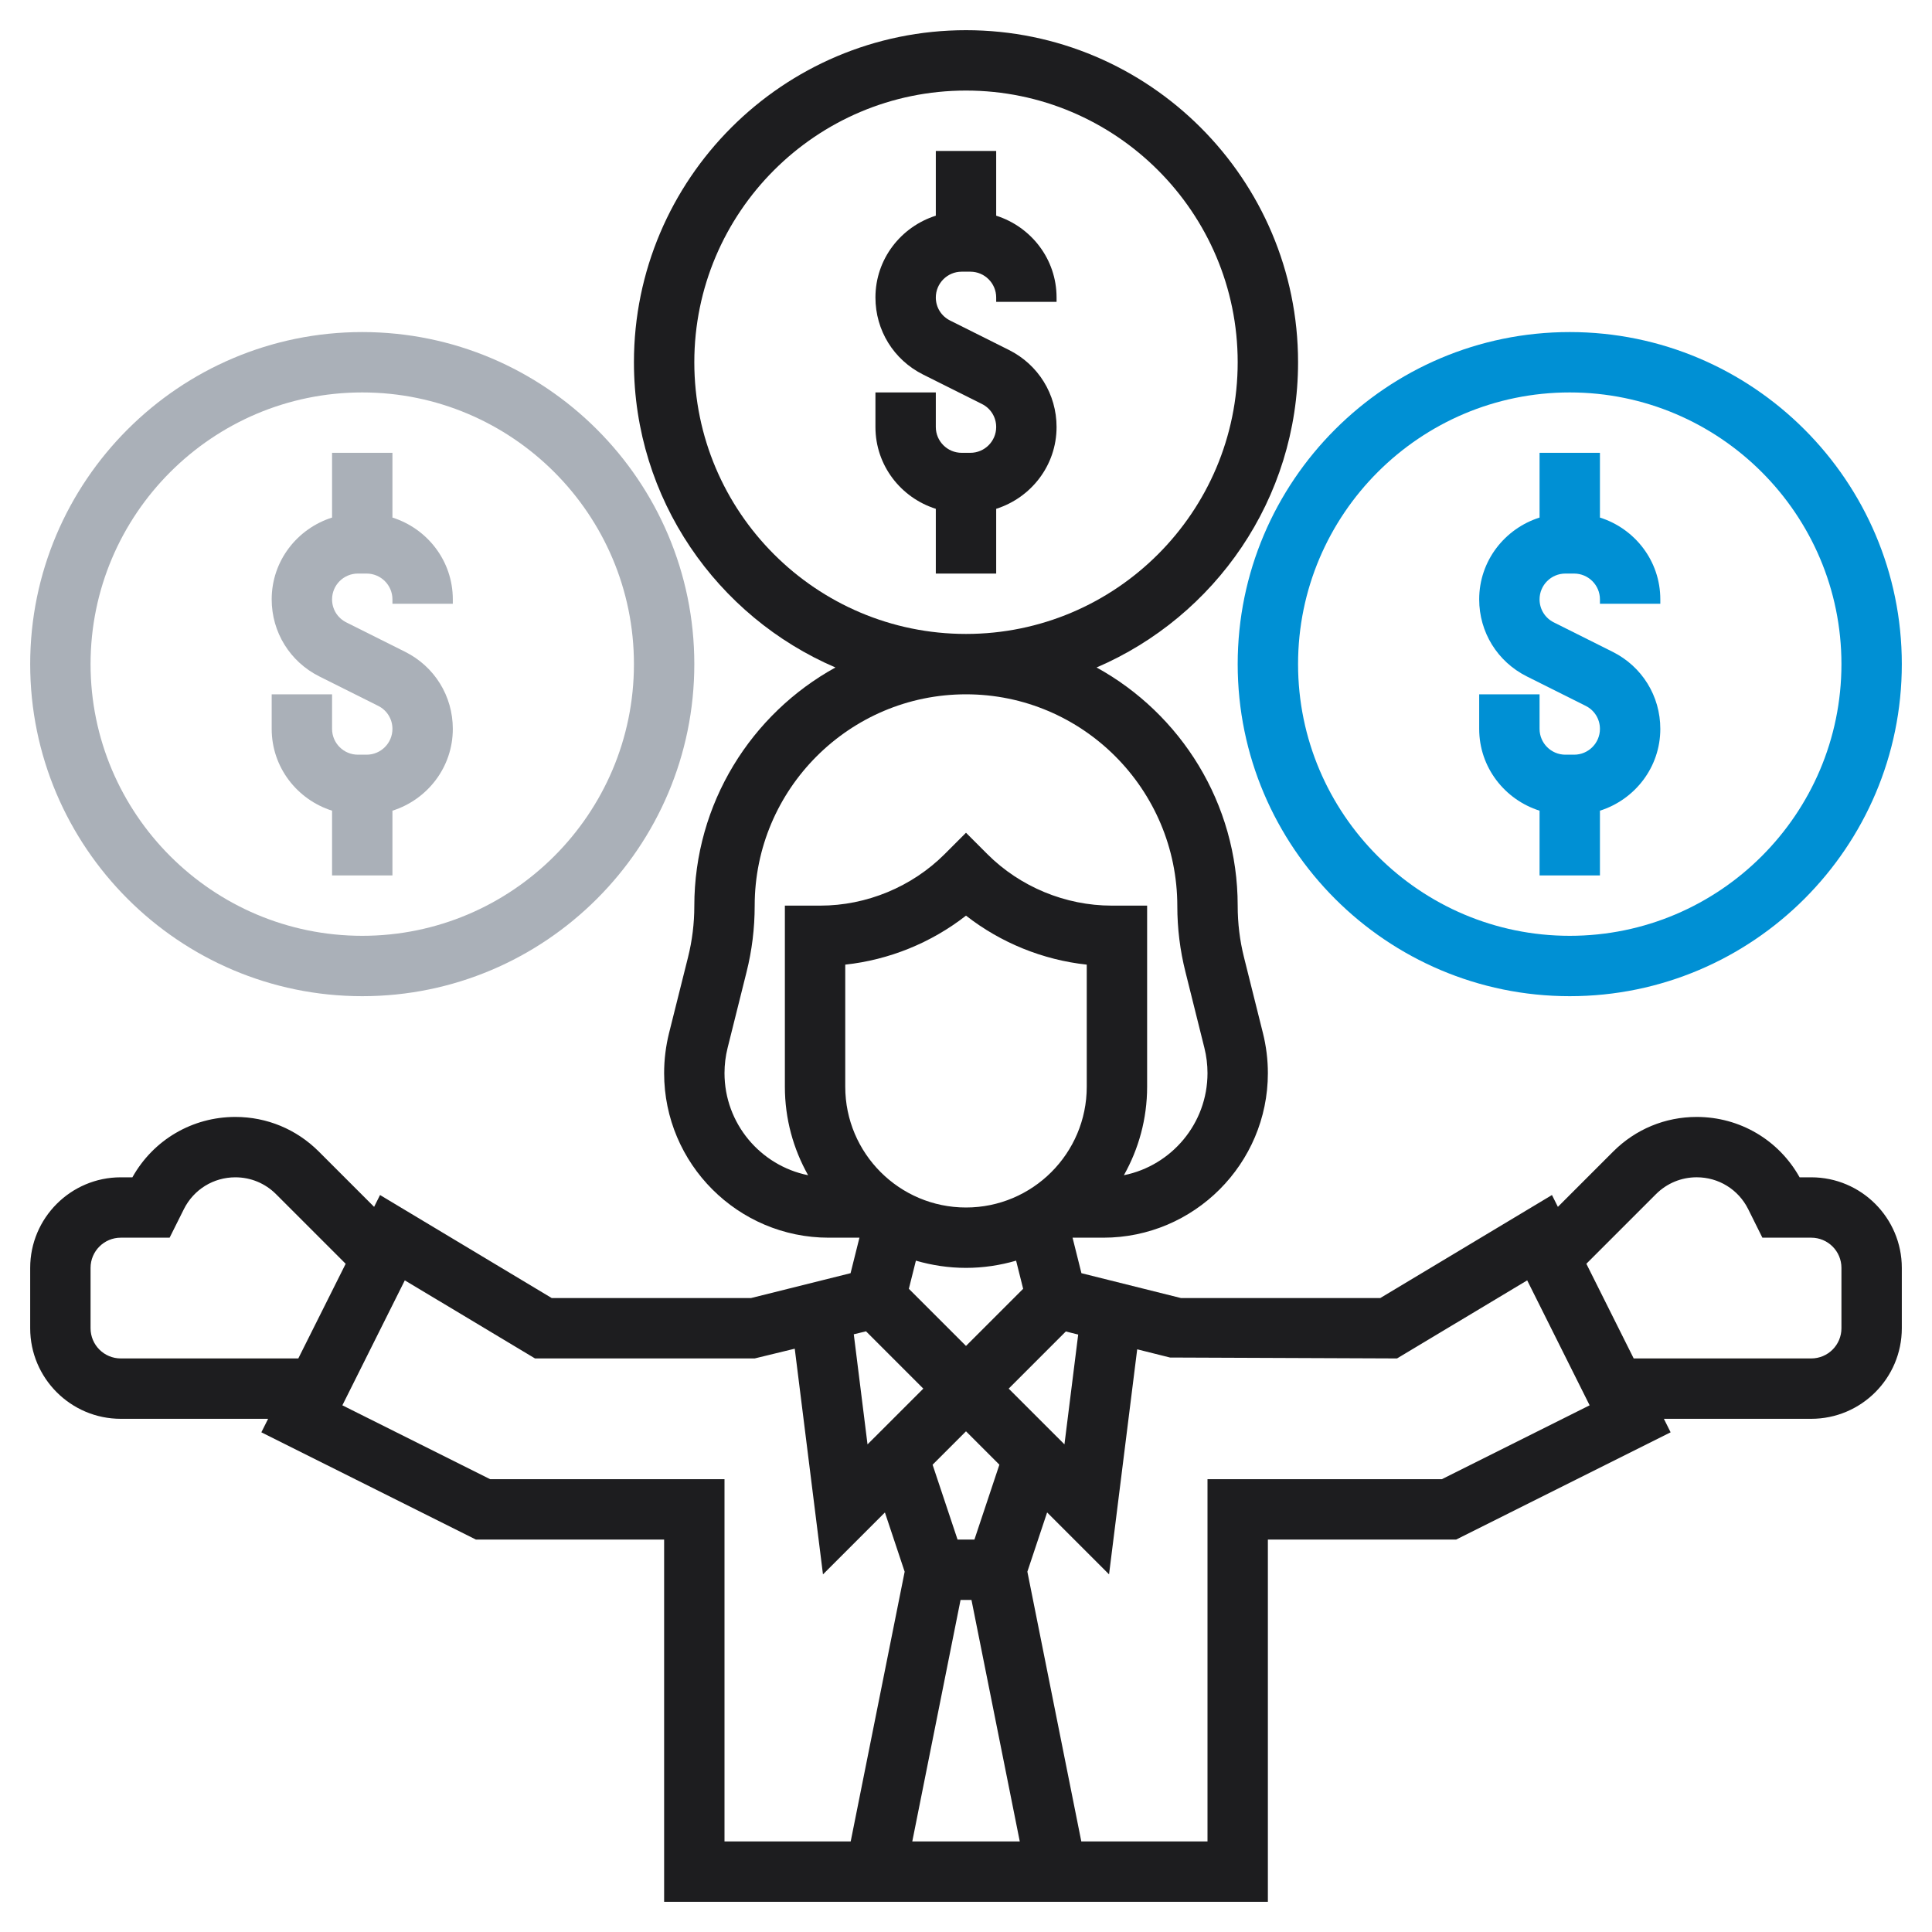 <svg width="72" height="72" viewBox="0 0 72 72" fill="none" xmlns="http://www.w3.org/2000/svg">
<path d="M37.125 8.038V5.625H34.875V8.038C33.576 8.45 32.625 9.652 32.625 11.086C32.625 12.31 33.304 13.409 34.4 13.958L36.593 15.055C36.921 15.218 37.125 15.547 37.125 15.914C37.125 16.443 36.693 16.875 36.164 16.875H35.837C35.307 16.875 34.875 16.443 34.875 15.914V14.625H32.625V15.914C32.625 17.349 33.576 18.551 34.875 18.962V21.375H37.125V18.962C38.424 18.55 39.375 17.348 39.375 15.914C39.375 14.69 38.696 13.591 37.6 13.042L35.407 11.945C35.079 11.782 34.875 11.453 34.875 11.086C34.875 10.557 35.307 10.125 35.836 10.125H36.163C36.693 10.125 37.125 10.557 37.125 11.086V11.25H39.375V11.086C39.375 9.652 38.424 8.45 37.125 8.038Z" fill="#1D1D1F"/>
<path d="M67.5 43.875H67.066C66.288 42.482 64.836 41.625 63.23 41.625C62.055 41.625 60.953 42.082 60.121 42.913L58.058 44.976L57.837 44.535L51.438 48.375H44.013L40.302 47.448L39.971 46.125H41.117C44.498 46.125 47.25 43.373 47.25 39.992C47.25 39.492 47.188 38.991 47.067 38.505L46.36 35.676C46.204 35.054 46.125 34.413 46.125 33.75C46.125 29.93 43.998 26.598 40.866 24.875C45.277 22.982 48.375 18.596 48.375 13.5C48.375 6.677 42.823 1.125 36 1.125C29.177 1.125 23.625 6.677 23.625 13.5C23.625 18.597 26.723 22.982 31.134 24.875C28.002 26.601 25.875 29.935 25.875 33.768C25.875 34.413 25.796 35.055 25.64 35.677L24.932 38.505C24.812 38.991 24.75 39.492 24.75 39.992C24.75 43.373 27.502 46.125 30.884 46.125H32.029L31.698 47.448L27.987 48.375H20.562L14.163 44.535L13.942 44.976L11.879 42.913C11.047 42.082 9.945 41.625 8.771 41.625C7.164 41.625 5.713 42.481 4.934 43.875H4.5C2.639 43.875 1.125 45.389 1.125 47.25V49.5C1.125 51.361 2.639 52.875 4.5 52.875H9.992L9.74 53.378L17.735 57.375H24.75V70.875H47.25V57.375H54.266L62.259 53.378L62.008 52.875H67.5C69.361 52.875 70.875 51.361 70.875 49.5V47.25C70.875 45.389 69.361 43.875 67.5 43.875ZM40.5 40.5C40.5 42.982 38.482 45 36 45C33.518 45 31.5 42.982 31.5 40.5V35.949C33.135 35.773 34.705 35.135 36 34.123C37.295 35.135 38.865 35.773 40.5 35.949V40.5ZM36 47.25C36.648 47.25 37.273 47.153 37.867 46.981L38.13 48.03L36 50.159L33.87 48.03L34.133 46.981C34.727 47.153 35.352 47.25 36 47.25ZM34.409 51.75L32.33 53.828L31.818 49.725L32.274 49.614L34.409 51.75ZM35.797 59.625H36.204L38.004 68.625H33.998L35.797 59.625ZM36.314 57.375H35.685L34.755 54.586L36 53.341L37.244 54.585L36.314 57.375ZM37.591 51.75L39.72 49.62L40.181 49.735L39.669 53.827L37.591 51.75ZM25.875 13.5C25.875 7.917 30.417 3.375 36 3.375C41.583 3.375 46.125 7.917 46.125 13.5C46.125 19.083 41.583 23.625 36 23.625C30.417 23.625 25.875 19.083 25.875 13.5ZM27 39.992C27 39.675 27.039 39.358 27.116 39.05L27.822 36.223C28.023 35.423 28.125 34.597 28.125 33.75C28.125 29.409 31.659 25.875 36 25.875C40.341 25.875 43.875 29.409 43.875 33.768C43.875 34.597 43.977 35.424 44.179 36.223L44.884 39.051C44.961 39.358 45 39.675 45 39.992C45 41.87 43.659 43.44 41.884 43.797C42.433 42.821 42.75 41.698 42.75 40.5V33.75H41.431C39.706 33.75 38.016 33.05 36.795 31.83L36 31.034L35.205 31.83C33.984 33.05 32.294 33.75 30.569 33.75H29.25V40.5C29.25 41.698 29.567 42.821 30.116 43.797C28.341 43.44 27 41.87 27 39.992ZM4.5 50.625C3.879 50.625 3.375 50.121 3.375 49.5V47.25C3.375 46.629 3.879 46.125 4.5 46.125H6.321L6.852 45.062C7.218 44.33 7.953 43.875 8.771 43.875C9.344 43.875 9.882 44.098 10.288 44.504L12.882 47.098L11.117 50.625H4.5ZM18.265 55.125L12.759 52.372L15.086 47.715L19.938 50.625H28.125L29.618 50.262L30.67 58.673L32.978 56.365L33.714 58.573L31.703 68.625H27V55.125H18.265ZM53.734 55.125H45V68.625H40.297L38.287 58.572L39.023 56.364L41.331 58.672L42.38 50.285L43.603 50.591L52.063 50.625L56.914 47.715L59.241 52.372L53.734 55.125ZM68.625 49.5C68.625 50.121 68.121 50.625 67.5 50.625H60.883L59.119 47.097L61.713 44.503C62.118 44.098 62.657 43.874 63.231 43.874C64.049 43.874 64.783 44.328 65.149 45.059L65.679 46.125H67.5C68.121 46.125 68.625 46.629 68.625 47.25V49.5Z" fill="#1D1D1F"/>
<path d="M57.375 30.212V32.625H59.625V30.212C60.924 29.8 61.875 28.598 61.875 27.164C61.875 25.94 61.196 24.841 60.1 24.292L57.907 23.195C57.579 23.032 57.375 22.703 57.375 22.336C57.375 21.807 57.807 21.375 58.336 21.375H58.663C59.193 21.375 59.625 21.807 59.625 22.336V22.5H61.875V22.336C61.875 20.901 60.924 19.699 59.625 19.288V16.875H57.375V19.288C56.076 19.7 55.125 20.902 55.125 22.336C55.125 23.56 55.804 24.659 56.9 25.208L59.093 26.305C59.421 26.468 59.625 26.797 59.625 27.164C59.625 27.693 59.193 28.125 58.664 28.125H58.337C57.807 28.125 57.375 27.693 57.375 27.164V25.875H55.125V27.164C55.125 28.598 56.076 29.8 57.375 30.212Z" fill="#0090D4"/>
<path d="M58.5 37.125C65.323 37.125 70.875 31.573 70.875 24.75C70.875 17.927 65.323 12.375 58.5 12.375C51.677 12.375 46.125 17.927 46.125 24.75C46.125 31.573 51.677 37.125 58.5 37.125ZM58.5 14.625C64.083 14.625 68.625 19.167 68.625 24.75C68.625 30.333 64.083 34.875 58.5 34.875C52.917 34.875 48.375 30.333 48.375 24.75C48.375 19.167 52.917 14.625 58.5 14.625Z" fill="#0090D4"/>
<path d="M12.375 30.212V32.625H14.625V30.212C15.924 29.8 16.875 28.598 16.875 27.164C16.875 25.94 16.195 24.841 15.1 24.292L12.907 23.195C12.579 23.032 12.375 22.703 12.375 22.336C12.375 21.807 12.807 21.375 13.336 21.375H13.663C14.193 21.375 14.625 21.807 14.625 22.336V22.5H16.875V22.336C16.875 20.901 15.924 19.699 14.625 19.288V16.875H12.375V19.288C11.076 19.7 10.125 20.902 10.125 22.336C10.125 23.56 10.805 24.659 11.9 25.208L14.093 26.305C14.421 26.468 14.625 26.797 14.625 27.164C14.625 27.693 14.193 28.125 13.664 28.125H13.337C12.807 28.125 12.375 27.693 12.375 27.164V25.875H10.125V27.164C10.125 28.598 11.076 29.8 12.375 30.212Z" fill="#AAB0B8"/>
<path d="M13.5 37.125C20.323 37.125 25.875 31.573 25.875 24.75C25.875 17.927 20.323 12.375 13.5 12.375C6.677 12.375 1.125 17.927 1.125 24.75C1.125 31.573 6.677 37.125 13.5 37.125ZM13.5 14.625C19.083 14.625 23.625 19.167 23.625 24.75C23.625 30.333 19.083 34.875 13.5 34.875C7.917 34.875 3.375 30.333 3.375 24.75C3.375 19.167 7.917 14.625 13.5 14.625Z" fill="#AAB0B8"/>
</svg>
